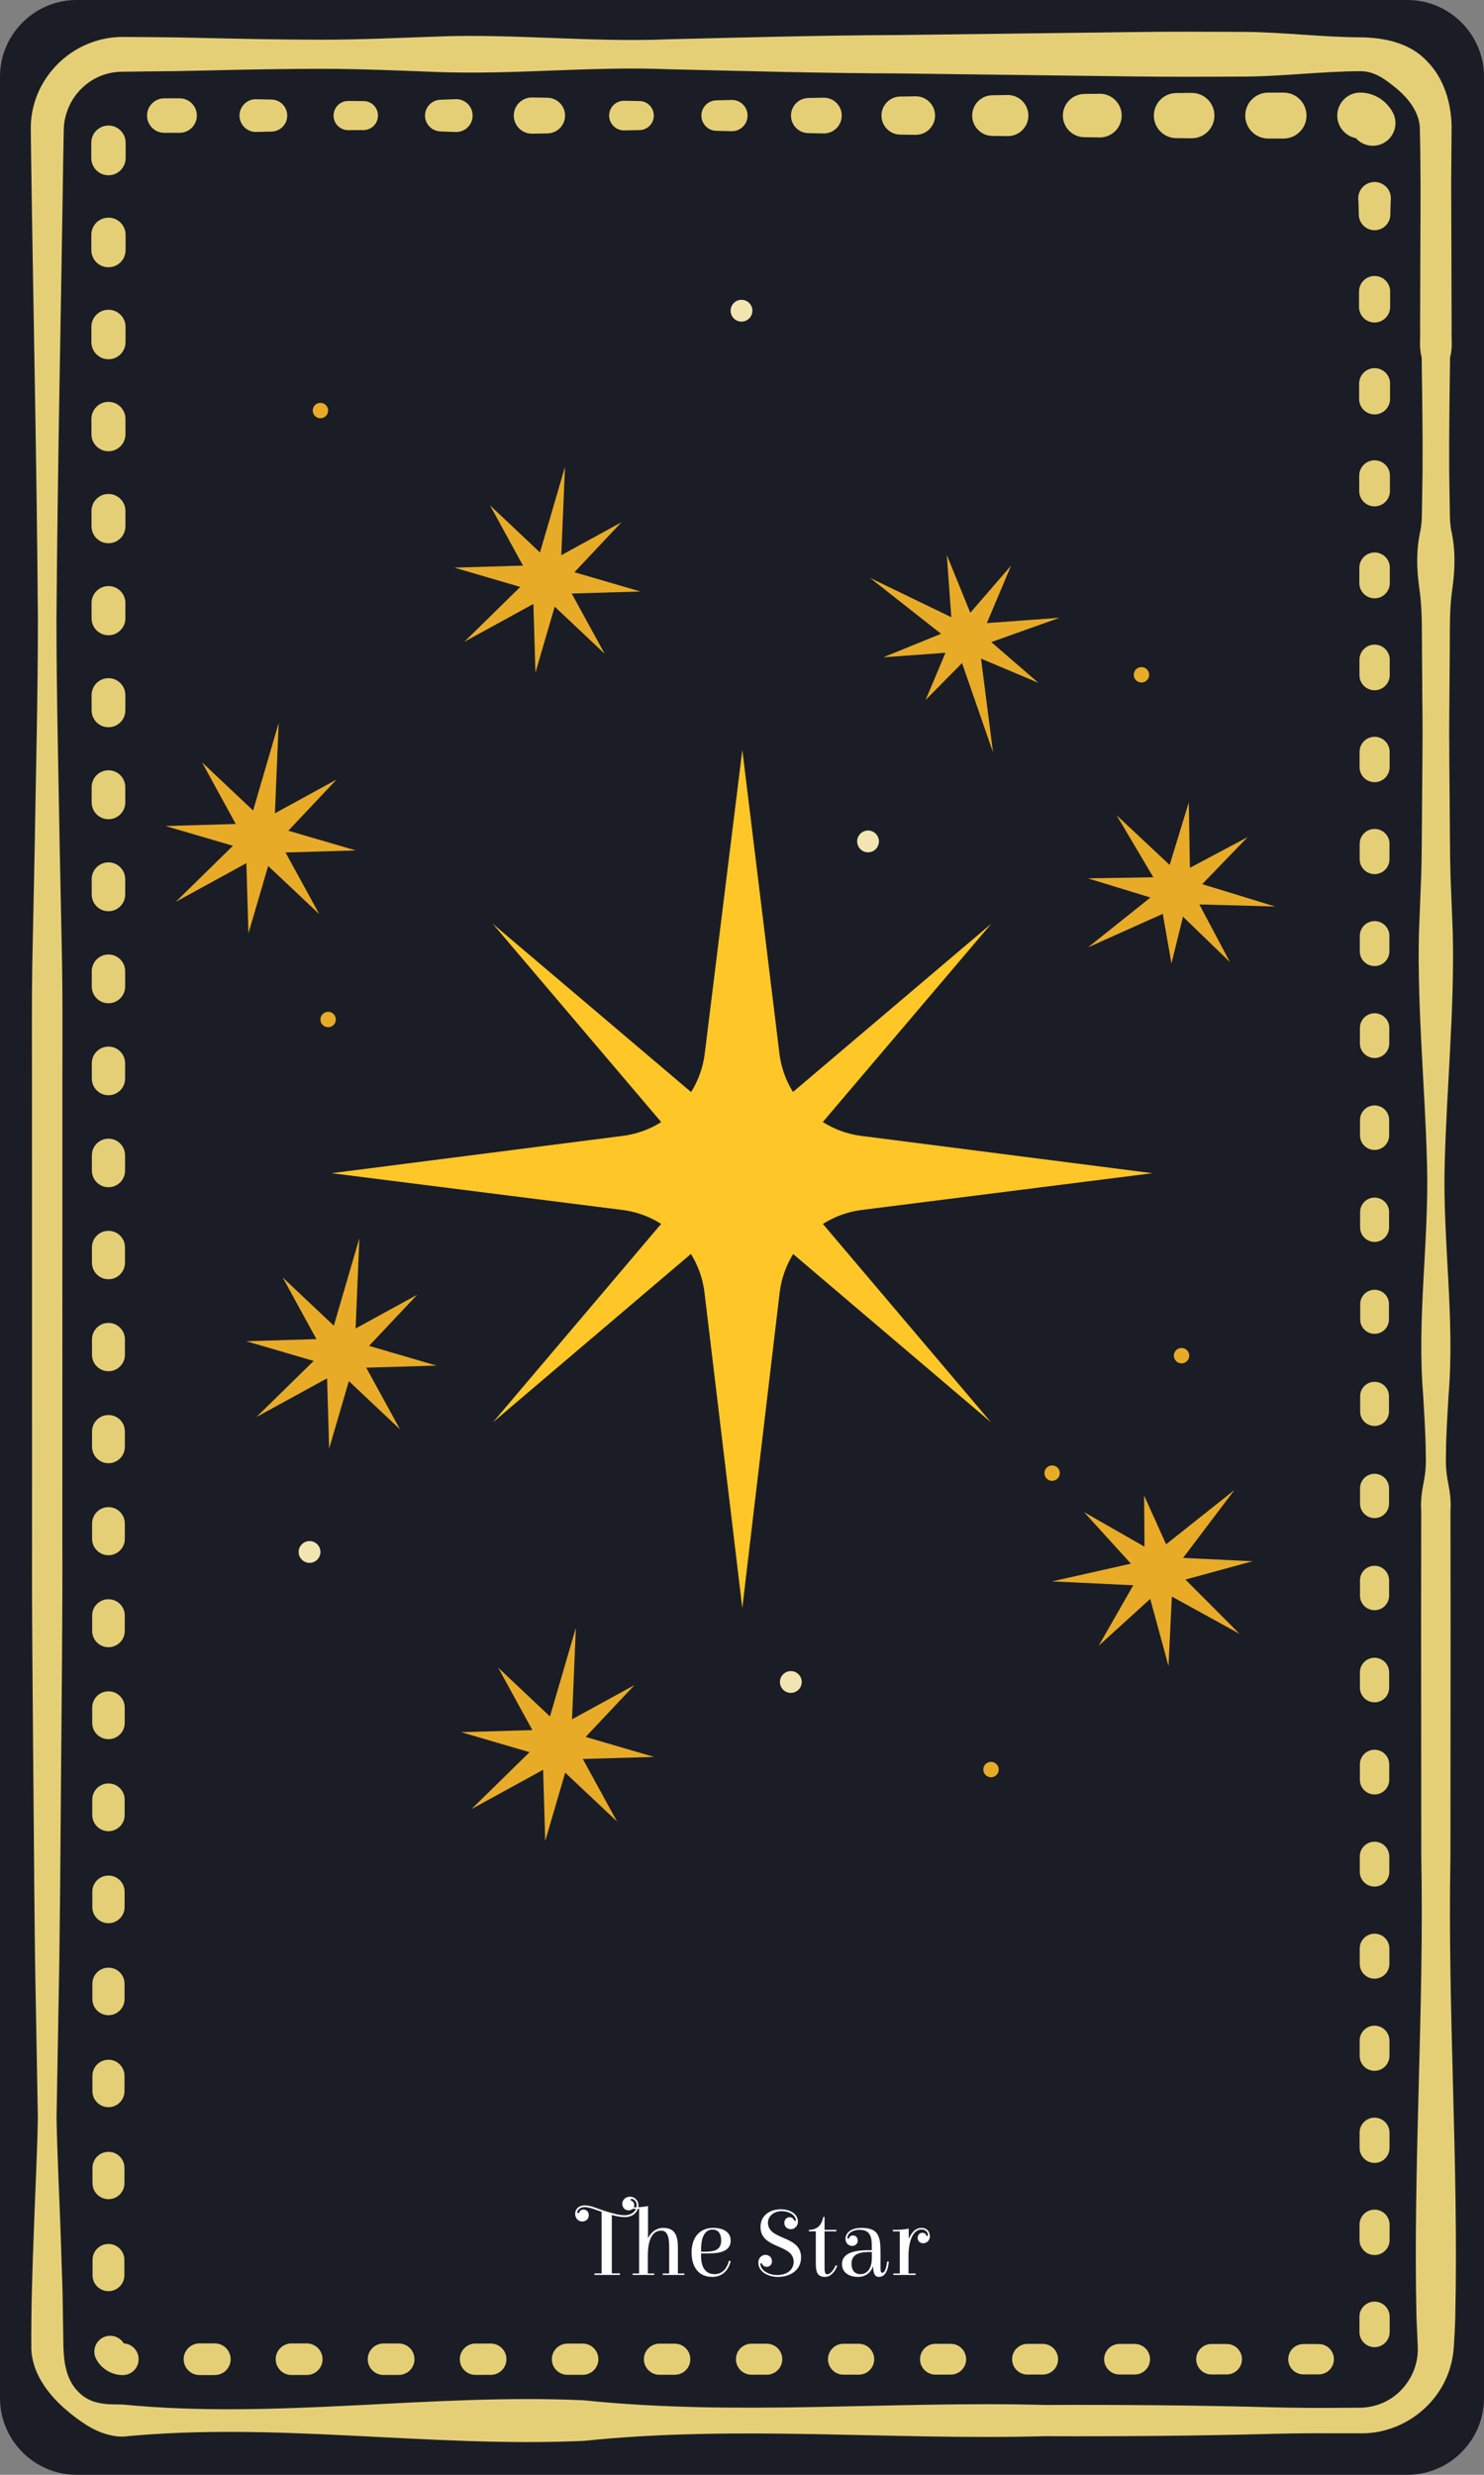 <?xml version="1.0" encoding="UTF-8" standalone="no"?>
<!-- Created with Inkscape (http://www.inkscape.org/) -->

<svg
   version="1.1"
   id="svg1"
   width="129.112"
   height="215.187"
   viewBox="0 0 129.112 215.187"
   xmlns="http://www.w3.org/2000/svg"
   xmlns:svg="http://www.w3.org/2000/svg">
  <rect x="0" y="0" width="129.112" height="215.187" fill="#808080" stroke="none"/>
  <defs
     id="defs1" />
  <g
     id="g1"
     transform="translate(-903.744,-236.019)">
    <g
       id="g3381">
      <path
         id="path2686"
         d="m 1032.856,444.539 c 0,3.667 -3,6.667 -6.667,6.667 H 910.411 c -3.667,0 -6.667,-3 -6.667,-6.667 V 242.685 c 0,-3.667 3,-6.667 6.667,-6.667 h 115.779 c 3.667,0 6.667,3 6.667,6.667 v 201.854"
         style="fill:#1a1d26;fill-opacity:1;fill-rule:nonzero;stroke:none;stroke-width:0.133" />
      <path
         id="path2687"
         d="m 1030.971,447.013 -3.284,3.284 h -57.853 l -59.495,-1.262 -5.304,-2.545 0.505,-24.623 h 125.809 l -0.379,25.147"
         style="fill:#1a1d26;fill-opacity:1;fill-rule:nonzero;stroke:none;stroke-width:0.133" />
      <path
         id="path2688"
         d="m 914.425,445.095 c 13.371,1.311 26.743,-0.979 40.115,-0.368 13.371,1.387 26.741,0.04 40.113,0.405 6.685,-0.025 13.371,0.028 20.057,0.21 1.669,0.039 3.341,0.055 5.013,0.042 l 2.484,-0.013 c 0.692,-0.033 1.377,-0.191 1.996,-0.489 1.248,-0.587 2.192,-1.712 2.617,-2.948 0.213,-0.619 0.307,-1.267 0.273,-1.905 l -0.111,-2.469 c -0.304,-13.372 0.675,-26.743 0.417,-40.114 l -0.015,-20.057 0.01,-10.029 c -0.068,-0.836 0.059,-1.672 0.223,-2.507 0.169,-0.836 0.204,-1.672 0.171,-2.508 -0.011,-1.671 -0.132,-3.342 -0.224,-5.013 -0.563,-6.685 0.515,-13.372 0.336,-20.056 -0.169,-6.687 -0.852,-13.373 -0.707,-20.057 l 0.197,-5.015 c 0.053,-1.672 0.051,-3.343 0.067,-5.015 0.017,-3.343 0.081,-6.684 0.035,-10.028 l -0.035,-5.015 c -0.012,-1.671 0.02,-3.343 -0.235,-5.015 -0.233,-1.671 -0.271,-3.343 0.111,-5.013 0.152,-0.836 0.107,-1.671 0.135,-2.507 l 0.039,-2.507 c 0.023,-3.344 -0.029,-6.687 -0.076,-10.029 -0.241,-0.836 -0.097,-1.672 -0.135,-2.508 l 0.01,-2.507 0.015,-5.013 c 0.019,-3.316 0.033,-6.749 -0.049,-9.967 -0.089,-1.348 -0.971,-2.437 -1.865,-3.233 -0.913,-0.74 -1.959,-1.66 -3.312,-1.637 -3.344,0.016 -6.687,0.443 -10.029,0.469 -3.344,0.015 -6.685,0.033 -10.028,-0.017 l -20.057,-0.256 c -6.685,-0.019 -13.372,-0.209 -20.056,-0.365 -6.687,-0.281 -13.373,0.489 -20.057,0.241 -3.343,-0.123 -6.687,-0.276 -10.029,-0.28 -3.343,0.003 -6.684,0.063 -10.028,0.144 -1.671,0.043 -3.343,0.072 -5.015,0.081 l -2.473,0.031 c -0.644,0.005 -1.283,0.136 -1.877,0.385 -1.192,0.493 -2.191,1.475 -2.709,2.664 -0.26,0.593 -0.419,1.232 -0.443,1.887 l -0.048,2.473 c -0.189,13.371 -0.491,26.741 -0.588,40.113 -0.005,6.685 0.177,13.372 0.283,20.057 l 0.204,10.028 c 0.055,3.343 0.024,6.686 0.027,10.028 l -0.005,40.113 c 0.025,6.687 -0.06,13.372 -0.109,20.057 -0.065,6.685 -0.083,13.372 -0.215,20.056 l -0.18,10.029 c 0.063,3.344 0.24,6.686 0.355,10.028 l 0.165,5.015 0.079,4.952 c 0.047,1.265 0.231,2.783 1.283,3.834 0.493,0.527 1.168,0.868 1.863,0.99 0.695,0.144 1.372,0.11 2.025,0.127 z m 0,2.79 c -1.019,0.009 -2.012,-0.347 -2.867,-0.832 -0.852,-0.504 -1.604,-1.089 -2.319,-1.717 -1.373,-1.251 -2.688,-2.99 -2.771,-5.066 -0.019,-3.468 0.085,-6.72 0.213,-10.092 0.116,-3.342 0.293,-6.684 0.357,-10.028 l -0.181,-10.029 c -0.133,-6.684 -0.149,-13.371 -0.216,-20.056 -0.048,-6.685 -0.133,-13.371 -0.108,-20.057 l -0.007,-40.113 c 0.003,-3.342 -0.027,-6.685 0.027,-10.028 l 0.207,-10.028 c 0.104,-6.685 0.285,-13.372 0.281,-20.057 -0.099,-13.372 -0.4,-26.743 -0.589,-40.113 l -0.031,-2.541 c 0.009,-1.015 0.211,-2.041 0.612,-2.983 0.797,-1.888 2.333,-3.44 4.223,-4.255 0.941,-0.411 1.967,-0.636 2.995,-0.661 l 2.539,0.016 c 1.672,0.011 3.344,0.039 5.015,0.083 3.344,0.079 6.685,0.14 10.028,0.144 3.343,-0.007 6.687,-0.159 10.029,-0.28 6.684,-0.248 13.371,0.523 20.057,0.241 6.684,-0.156 13.371,-0.347 20.056,-0.368 l 20.057,-0.253 c 3.343,-0.052 6.684,-0.032 10.028,-0.02 3.343,0.029 6.685,0.455 10.029,0.472 1.993,0.017 4.267,0.445 5.76,2.027 1.529,1.507 2.145,3.672 2.188,5.668 l -0.036,5.076 0.017,5.015 0.013,5.013 0.01,2.507 c -0.039,0.836 0.108,1.672 -0.135,2.508 -0.047,3.343 -0.097,6.685 -0.077,10.029 l 0.04,2.507 c 0.027,0.836 -0.017,1.671 0.133,2.507 0.381,1.671 0.345,3.343 0.111,5.013 -0.252,1.672 -0.223,3.344 -0.233,5.015 l -0.036,5.015 c -0.045,3.344 0.019,6.685 0.036,10.028 0.015,1.672 0.013,3.343 0.065,5.015 l 0.199,5.015 c 0.144,6.684 -0.537,13.371 -0.708,20.057 -0.176,6.684 0.899,13.37 0.336,20.056 -0.089,1.672 -0.213,3.343 -0.223,5.013 -0.033,0.836 0,1.672 0.169,2.508 0.164,0.835 0.291,1.671 0.223,2.507 l 0.01,10.029 -0.013,20.057 c -0.259,13.371 0.721,26.742 0.417,40.114 -0.024,0.85 -0.067,1.634 -0.127,2.543 -0.067,1.032 -0.333,2.049 -0.781,2.964 -0.892,1.841 -2.481,3.249 -4.315,3.972 -0.917,0.359 -1.897,0.56 -2.875,0.557 h -2.531 c -1.672,-0.015 -3.344,0.003 -5.013,0.04 -6.687,0.184 -13.372,0.237 -20.057,0.21 -13.372,0.368 -26.743,-0.981 -40.113,0.407 -13.372,0.611 -26.744,-1.679 -40.115,-0.368"
         style="fill:#e5cf76;fill-opacity:1;fill-rule:nonzero;stroke:none;stroke-width:0.133" />
      <path
         id="path2689"
         d="m 914.425,442.536 c -0.977,0 -1.856,-0.558 -2.3,-1.368 -0.368,-0.667 -0.128,-1.507 0.54,-1.878 0.668,-0.368 1.508,-0.125 1.877,0.542 l -0.117,-0.056 c 0.763,0 1.38,0.618 1.38,1.38 0,0.761 -0.617,1.38 -1.38,1.38"
         style="fill:#e5cf76;fill-opacity:1;fill-rule:nonzero;stroke:none;stroke-width:0.133" />
      <path
         id="path2690"
         d="m 911.796,433.855 -10e-4,-1.334 c 0,-0.764 0.62,-1.385 1.385,-1.387 0.764,0 1.385,0.62 1.385,1.385 v 1.336 c -10e-4,0.764 -0.621,1.384 -1.385,1.384 -0.765,-0.001 -1.385,-0.62 -1.384,-1.384"
         style="fill:#e5cf76;fill-opacity:1;fill-rule:nonzero;stroke:none;stroke-width:0.133" />
      <path
         id="path2691"
         d="m 911.791,425.851 -0.001,-1.335 c 0,-0.768 0.623,-1.391 1.391,-1.391 0.767,-0.002 1.391,0.621 1.391,1.39 l -10e-4,1.336 c 0,0.767 -0.623,1.389 -1.389,1.388 -0.768,0 -1.389,-0.621 -1.389,-1.388"
         style="fill:#e5cf76;fill-opacity:1;fill-rule:nonzero;stroke:none;stroke-width:0.133" />
      <path
         id="path2692"
         d="m 911.785,417.847 v -1.335 c -10e-4,-0.769 0.624,-1.394 1.395,-1.396 0.769,0 1.395,0.624 1.396,1.395 l -10e-4,1.336 c 0,0.769 -0.625,1.393 -1.395,1.393 -0.771,0 -1.395,-0.624 -1.395,-1.393"
         style="fill:#e5cf76;fill-opacity:1;fill-rule:nonzero;stroke:none;stroke-width:0.133" />
      <path
         id="path2693"
         d="m 911.781,409.843 -10e-4,-1.334 c 0,-0.772 0.627,-1.399 1.4,-1.399 0.772,-10e-4 1.4,0.624 1.4,1.397 v 1.336 c -0.001,0.773 -0.628,1.399 -1.4,1.399 -0.773,-0.002 -1.4,-0.625 -1.399,-1.399"
         style="fill:#e5cf76;fill-opacity:1;fill-rule:nonzero;stroke:none;stroke-width:0.133" />
      <path
         id="path2694"
         d="m 911.776,401.839 v -1.333 c -10e-4,-0.776 0.628,-1.406 1.404,-1.406 0.775,0 1.405,0.627 1.405,1.404 l -0.001,1.335 c 0,0.776 -0.629,1.404 -1.404,1.403 -0.776,0 -1.404,-0.627 -1.404,-1.403"
         style="fill:#e5cf76;fill-opacity:1;fill-rule:nonzero;stroke:none;stroke-width:0.133" />
      <path
         id="path2695"
         d="m 911.771,393.836 v -1.334 c 0,-0.778 0.631,-1.409 1.409,-1.411 0.777,0 1.409,0.631 1.411,1.409 l -10e-4,1.336 c 0,0.778 -0.632,1.407 -1.409,1.407 -0.779,0 -1.409,-0.629 -1.409,-1.407"
         style="fill:#e5cf76;fill-opacity:1;fill-rule:nonzero;stroke:none;stroke-width:0.133" />
      <path
         id="path2696"
         d="m 911.768,385.832 -10e-4,-1.335 c 0,-0.78 0.632,-1.415 1.413,-1.415 0.78,-0.002 1.415,0.632 1.415,1.413 v 1.336 c -10e-4,0.78 -0.635,1.412 -1.415,1.412 -0.781,-0.001 -1.413,-0.632 -1.412,-1.412"
         style="fill:#e5cf76;fill-opacity:1;fill-rule:nonzero;stroke:none;stroke-width:0.133" />
      <path
         id="path2697"
         d="m 911.763,377.828 v -1.334 c -10e-4,-0.783 0.633,-1.42 1.417,-1.42 0.783,0 1.42,0.635 1.42,1.419 l -10e-4,1.336 c 0,0.783 -0.636,1.417 -1.419,1.416 -0.784,0 -1.417,-0.633 -1.417,-1.416"
         style="fill:#e5cf76;fill-opacity:1;fill-rule:nonzero;stroke:none;stroke-width:0.133" />
      <path
         id="path2698"
         d="m 911.757,369.824 v -1.334 c 0,-0.785 0.636,-1.424 1.423,-1.425 0.785,0 1.423,0.637 1.424,1.424 l -10e-4,1.336 c 0,0.785 -0.637,1.421 -1.423,1.421 -0.787,0 -1.423,-0.636 -1.423,-1.421"
         style="fill:#e5cf76;fill-opacity:1;fill-rule:nonzero;stroke:none;stroke-width:0.133" />
      <path
         id="path2699"
         d="m 911.753,361.82 -0.001,-1.335 c 0,-0.788 0.639,-1.428 1.428,-1.428 0.788,-0.001 1.428,0.637 1.428,1.427 v 1.336 c -10e-4,0.788 -0.64,1.427 -1.428,1.427 -0.789,-0.002 -1.428,-0.639 -1.427,-1.427"
         style="fill:#e5cf76;fill-opacity:1;fill-rule:nonzero;stroke:none;stroke-width:0.133" />
      <path
         id="path2700"
         d="m 911.748,353.816 v -1.335 c -10e-4,-0.791 0.64,-1.433 1.432,-1.433 0.791,0 1.432,0.64 1.433,1.432 l -10e-4,1.336 c 0,0.791 -0.641,1.432 -1.432,1.431 -0.792,0 -1.432,-0.64 -1.432,-1.431"
         style="fill:#e5cf76;fill-opacity:1;fill-rule:nonzero;stroke:none;stroke-width:0.133" />
      <path
         id="path2701"
         d="m 911.744,345.812 -10e-4,-1.334 c 0,-0.793 0.643,-1.437 1.437,-1.437 0.793,-0.001 1.437,0.642 1.437,1.436 v 1.336 c -10e-4,0.794 -0.644,1.436 -1.437,1.436 -0.795,0 -1.437,-0.642 -1.436,-1.436"
         style="fill:#e5cf76;fill-opacity:1;fill-rule:nonzero;stroke:none;stroke-width:0.133" />
      <path
         id="path2702"
         d="m 911.739,337.808 -10e-4,-1.335 c 0,-0.796 0.645,-1.443 1.443,-1.443 0.796,0 1.443,0.644 1.443,1.442 v 1.336 c -10e-4,0.796 -0.647,1.441 -1.443,1.441 -0.797,-0.002 -1.441,-0.645 -1.441,-1.441"
         style="fill:#e5cf76;fill-opacity:1;fill-rule:nonzero;stroke:none;stroke-width:0.133" />
      <path
         id="path2703"
         d="m 911.733,329.804 v -1.335 c -10e-4,-0.798 0.647,-1.446 1.447,-1.448 0.799,0 1.447,0.648 1.448,1.447 l -10e-4,1.336 c 0,0.8 -0.648,1.447 -1.447,1.445 -0.8,0 -1.447,-0.645 -1.447,-1.445"
         style="fill:#e5cf76;fill-opacity:1;fill-rule:nonzero;stroke:none;stroke-width:0.133" />
      <path
         id="path2704"
         d="m 911.729,321.8 -0.001,-1.333 c 0,-0.801 0.651,-1.453 1.452,-1.453 0.801,-0.002 1.452,0.649 1.452,1.451 v 1.336 c -10e-4,0.803 -0.651,1.451 -1.452,1.451 -0.801,0 -1.452,-0.648 -1.451,-1.451"
         style="fill:#e5cf76;fill-opacity:1;fill-rule:nonzero;stroke:none;stroke-width:0.133" />
      <path
         id="path2705"
         d="m 911.724,313.796 -10e-4,-1.333 c 0,-0.804 0.653,-1.459 1.457,-1.459 0.804,0 1.457,0.652 1.457,1.456 l -10e-4,1.336 c 0,0.805 -0.652,1.456 -1.456,1.456 -0.804,-10e-4 -1.456,-0.651 -1.456,-1.456"
         style="fill:#e5cf76;fill-opacity:1;fill-rule:nonzero;stroke:none;stroke-width:0.133" />
      <path
         id="path2706"
         d="m 911.719,305.792 v -1.333 c -0.001,-0.807 0.655,-1.461 1.461,-1.463 0.808,0 1.461,0.653 1.463,1.46 l -10e-4,1.336 c 0,0.808 -0.655,1.461 -1.461,1.46 -0.807,0 -1.461,-0.652 -1.461,-1.46"
         style="fill:#e5cf76;fill-opacity:1;fill-rule:nonzero;stroke:none;stroke-width:0.133" />
      <path
         id="path2707"
         d="m 911.715,297.788 -10e-4,-1.333 c 0,-0.809 0.657,-1.467 1.467,-1.467 0.809,-10e-4 1.467,0.655 1.467,1.464 v 1.336 c -10e-4,0.811 -0.657,1.465 -1.467,1.465 -0.809,0 -1.467,-0.655 -1.465,-1.465"
         style="fill:#e5cf76;fill-opacity:1;fill-rule:nonzero;stroke:none;stroke-width:0.133" />
      <path
         id="path2708"
         d="m 911.711,289.784 -10e-4,-1.333 c 0,-0.812 0.659,-1.472 1.471,-1.472 0.812,0 1.472,0.657 1.472,1.469 l -0.001,1.336 c 0,0.813 -0.66,1.471 -1.471,1.471 -0.812,-10e-4 -1.469,-0.657 -1.469,-1.471"
         style="fill:#e5cf76;fill-opacity:1;fill-rule:nonzero;stroke:none;stroke-width:0.133" />
      <path
         id="path2709"
         d="m 911.705,281.781 v -1.333 c -0.001,-0.816 0.66,-1.477 1.475,-1.479 0.813,0 1.476,0.66 1.476,1.476 v 1.336 c 0,0.815 -0.663,1.475 -1.476,1.473 -0.815,0 -1.475,-0.659 -1.475,-1.473"
         style="fill:#e5cf76;fill-opacity:1;fill-rule:nonzero;stroke:none;stroke-width:0.133" />
      <path
         id="path2710"
         d="m 911.701,273.777 -0.001,-1.333 c 0,-0.819 0.663,-1.483 1.479,-1.483 0.817,0 1.481,0.661 1.481,1.48 v 1.336 c -10e-4,0.817 -0.664,1.479 -1.48,1.479 -0.817,0 -1.48,-0.661 -1.479,-1.479"
         style="fill:#e5cf76;fill-opacity:1;fill-rule:nonzero;stroke:none;stroke-width:0.133" />
      <path
         id="path2711"
         d="m 911.696,265.773 -10e-4,-1.333 c 0,-0.821 0.665,-1.487 1.484,-1.488 0.821,0 1.487,0.664 1.487,1.485 l -10e-4,1.336 c 0,0.82 -0.665,1.484 -1.485,1.484 -0.819,-10e-4 -1.483,-0.664 -1.483,-1.484"
         style="fill:#e5cf76;fill-opacity:1;fill-rule:nonzero;stroke:none;stroke-width:0.133" />
      <path
         id="path2712"
         d="m 911.691,257.769 v -1.333 c -10e-4,-0.823 0.665,-1.491 1.488,-1.491 0.824,-10e-4 1.491,0.665 1.492,1.488 l -0.001,1.336 c 0,0.823 -0.668,1.489 -1.491,1.488 -0.821,0 -1.488,-0.665 -1.488,-1.488"
         style="fill:#e5cf76;fill-opacity:1;fill-rule:nonzero;stroke:none;stroke-width:0.133" />
      <path
         id="path2713"
         d="m 911.687,249.765 -10e-4,-1.333 c 0,-0.825 0.669,-1.496 1.493,-1.496 0.827,0 1.496,0.668 1.496,1.493 v 1.336 c -10e-4,0.825 -0.671,1.493 -1.496,1.493 -0.824,0 -1.493,-0.668 -1.492,-1.493"
         style="fill:#e5cf76;fill-opacity:1;fill-rule:nonzero;stroke:none;stroke-width:0.133" />
      <path
         id="path2714"
         d="m 918.035,244.569 1.335,-0.001 c 0.828,0 1.5,0.671 1.5,1.499 0,0.828 -0.671,1.5 -1.499,1.501 l -1.336,-0.001 c -0.828,0 -1.499,-0.672 -1.497,-1.5 0,-0.827 0.669,-1.497 1.497,-1.497"
         style="fill:#e5cf76;fill-opacity:1;fill-rule:nonzero;stroke:none;stroke-width:0.133" />
      <path
         id="path2715"
         d="m 926.039,244.645 1.335,0.031 c 0.768,0.017 1.377,0.656 1.359,1.425 -0.017,0.745 -0.621,1.341 -1.359,1.359 l -1.335,0.032 c -0.787,0.017 -1.437,-0.604 -1.456,-1.391 -0.019,-0.785 0.604,-1.437 1.391,-1.456 h 0.065"
         style="fill:#e5cf76;fill-opacity:1;fill-rule:nonzero;stroke:none;stroke-width:0.133" />
      <path
         id="path2716"
         d="m 934.043,244.799 1.335,0.009 c 0.695,0.004 1.256,0.573 1.251,1.269 -0.004,0.691 -0.564,1.247 -1.251,1.252 l -1.335,0.008 c -0.701,0.005 -1.275,-0.559 -1.277,-1.26 -0.005,-0.701 0.559,-1.273 1.26,-1.279 h 0.017"
         style="fill:#e5cf76;fill-opacity:1;fill-rule:nonzero;stroke:none;stroke-width:0.133" />
      <path
         id="path2717"
         d="m 942.045,244.693 1.335,-0.052 c 0.788,-0.031 1.452,0.584 1.483,1.371 0.031,0.788 -0.583,1.452 -1.371,1.484 h -0.112 l -1.335,-0.052 c -0.759,-0.031 -1.349,-0.669 -1.32,-1.429 0.028,-0.721 0.612,-1.291 1.32,-1.321"
         style="fill:#e5cf76;fill-opacity:1;fill-rule:nonzero;stroke:none;stroke-width:0.133" />
      <path
         id="path2718"
         d="m 950.049,244.495 1.335,0.024 c 0.856,0.016 1.537,0.723 1.521,1.579 -0.016,0.836 -0.693,1.504 -1.521,1.52 l -1.335,0.025 c -0.868,0.016 -1.585,-0.676 -1.603,-1.545 -0.015,-0.869 0.676,-1.587 1.545,-1.603 h 0.057"
         style="fill:#e5cf76;fill-opacity:1;fill-rule:nonzero;stroke:none;stroke-width:0.133" />
      <path
         id="path2719"
         d="m 958.053,244.781 1.335,0.024 c 0.697,0.012 1.253,0.588 1.24,1.287 -0.012,0.681 -0.564,1.227 -1.24,1.24 l -1.335,0.024 c -0.711,0.013 -1.297,-0.553 -1.311,-1.264 -0.013,-0.711 0.553,-1.299 1.264,-1.311 h 0.047"
         style="fill:#e5cf76;fill-opacity:1;fill-rule:nonzero;stroke:none;stroke-width:0.133" />
      <path
         id="path2720"
         d="m 966.057,244.744 1.335,-0.032 c 0.749,-0.02 1.373,0.573 1.391,1.323 0.019,0.749 -0.575,1.372 -1.324,1.392 l -1.401,-0.033 c -0.732,-0.017 -1.309,-0.625 -1.291,-1.357 0.016,-0.708 0.591,-1.273 1.291,-1.292"
         style="fill:#e5cf76;fill-opacity:1;fill-rule:nonzero;stroke:none;stroke-width:0.133" />
      <path
         id="path2721"
         d="m 974.061,244.541 1.333,-0.027 c 0.859,-0.015 1.567,0.667 1.584,1.524 0.016,0.857 -0.665,1.567 -1.524,1.583 l -1.393,-0.025 c -0.844,-0.016 -1.515,-0.712 -1.499,-1.556 0.016,-0.823 0.684,-1.481 1.499,-1.499"
         style="fill:#e5cf76;fill-opacity:1;fill-rule:nonzero;stroke:none;stroke-width:0.133" />
      <path
         id="path2722"
         d="m 982.065,244.413 1.335,-0.019 c 0.923,-0.012 1.684,0.725 1.697,1.651 0.012,0.924 -0.725,1.683 -1.651,1.696 l -1.381,-0.017 c -0.913,-0.013 -1.644,-0.765 -1.631,-1.679 0.012,-0.897 0.739,-1.619 1.631,-1.632"
         style="fill:#e5cf76;fill-opacity:1;fill-rule:nonzero;stroke:none;stroke-width:0.133" />
      <path
         id="path2723"
         d="m 990.069,244.301 1.335,-0.02 c 0.985,-0.013 1.797,0.776 1.811,1.763 0.013,0.985 -0.775,1.796 -1.761,1.811 l -1.384,-0.019 c -0.976,-0.013 -1.756,-0.816 -1.743,-1.792 0.013,-0.959 0.791,-1.728 1.743,-1.743"
         style="fill:#e5cf76;fill-opacity:1;fill-rule:nonzero;stroke:none;stroke-width:0.133" />
      <path
         id="path2724"
         d="m 998.073,244.188 1.333,-0.017 c 1.049,-0.016 1.912,0.823 1.927,1.871 0.015,1.049 -0.824,1.911 -1.872,1.927 l -1.388,-0.02 c -1.039,-0.013 -1.868,-0.868 -1.855,-1.905 0.015,-1.02 0.841,-1.839 1.855,-1.855"
         style="fill:#e5cf76;fill-opacity:1;fill-rule:nonzero;stroke:none;stroke-width:0.133" />
      <path
         id="path2725"
         d="m 1006.077,244.108 1.333,-0.012 c 1.089,-0.011 1.981,0.864 1.992,1.955 0.01,1.089 -0.865,1.981 -1.956,1.991 l -1.369,-0.012 c -1.084,-0.011 -1.953,-0.896 -1.943,-1.979 0.01,-1.071 0.877,-1.933 1.943,-1.943"
         style="fill:#e5cf76;fill-opacity:1;fill-rule:nonzero;stroke:none;stroke-width:0.133" />
      <path
         id="path2726"
         d="m 1014.081,244.071 h 1.333 c 1.104,-0.001 1.999,0.893 1.999,1.997 0,1.103 -0.893,1.997 -1.997,1.999 l -1.335,-0.001 c -1.103,0 -1.997,-0.895 -1.997,-1.997 0,-1.104 0.895,-1.997 1.997,-1.997"
         style="fill:#e5cf76;fill-opacity:1;fill-rule:nonzero;stroke:none;stroke-width:0.133" />
      <path
         id="path2727"
         d="m 1022.091,244.068 c 1.215,0.012 2.281,0.711 2.815,1.704 0.527,0.952 0.181,2.149 -0.771,2.676 -0.952,0.527 -2.151,0.181 -2.677,-0.771 0.107,0.212 0.313,0.375 0.633,0.391 -1.105,0 -2,-0.896 -2,-2 0,-1.104 0.895,-2 2,-2"
         style="fill:#e5cf76;fill-opacity:1;fill-rule:nonzero;stroke:none;stroke-width:0.133" />
      <path
         id="path2728"
         d="m 1024.751,253.369 c -0.035,0.445 -0.032,0.889 -0.044,1.335 -0.023,0.757 -0.655,1.355 -1.412,1.332 -0.729,-0.023 -1.309,-0.613 -1.332,-1.332 -0.013,-0.445 -0.011,-0.889 -0.044,-1.335 -0.059,-0.781 0.528,-1.463 1.309,-1.521 0.783,-0.059 1.464,0.528 1.523,1.309 v 0.212"
         style="fill:#e5cf76;fill-opacity:1;fill-rule:nonzero;stroke:none;stroke-width:0.133" />
      <path
         id="path2729"
         d="m 1024.689,261.373 v 1.335 c 0,0.747 -0.608,1.352 -1.355,1.352 -0.747,-10e-4 -1.352,-0.605 -1.351,-1.352 v -1.335 c 0,-0.748 0.605,-1.356 1.353,-1.356 0.748,-10e-4 1.355,0.604 1.356,1.353 v 0.003"
         style="fill:#e5cf76;fill-opacity:1;fill-rule:nonzero;stroke:none;stroke-width:0.133" />
      <path
         id="path2730"
         d="m 1024.68,269.377 v 1.335 c 0,0.741 -0.603,1.343 -1.344,1.341 -0.741,0 -1.344,-0.6 -1.343,-1.341 v -1.335 c 0,-0.743 0.601,-1.345 1.344,-1.347 0.743,-10e-4 1.345,0.6 1.347,1.344 v 0.003"
         style="fill:#e5cf76;fill-opacity:1;fill-rule:nonzero;stroke:none;stroke-width:0.133" />
      <path
         id="path2731"
         d="m 1024.669,277.381 v 1.335 c 0,0.736 -0.599,1.333 -1.335,1.332 -0.736,-10e-4 -1.333,-0.596 -1.333,-1.332 v -1.335 c 0,-0.737 0.597,-1.336 1.335,-1.337 0.737,0 1.336,0.596 1.336,1.335 v 0.003"
         style="fill:#e5cf76;fill-opacity:1;fill-rule:nonzero;stroke:none;stroke-width:0.133" />
      <path
         id="path2732"
         d="m 1024.66,285.385 v 1.335 c 0,0.731 -0.595,1.323 -1.325,1.323 -0.732,-10e-4 -1.324,-0.592 -1.323,-1.323 v -1.335 c 0,-0.732 0.593,-1.327 1.325,-1.327 0.732,-0.001 1.327,0.591 1.327,1.324 v 0.003"
         style="fill:#e5cf76;fill-opacity:1;fill-rule:nonzero;stroke:none;stroke-width:0.133" />
      <path
         id="path2733"
         d="m 1024.652,293.389 v 1.335 c 0,0.725 -0.592,1.313 -1.317,1.312 -0.727,0 -1.315,-0.587 -1.313,-1.312 v -1.335 c 0,-0.727 0.587,-1.317 1.315,-1.319 0.727,-0.001 1.317,0.588 1.319,1.316 v 0.003"
         style="fill:#e5cf76;fill-opacity:1;fill-rule:nonzero;stroke:none;stroke-width:0.133" />
      <path
         id="path2734"
         d="m 1024.643,301.393 v 1.333 c 0,0.721 -0.587,1.305 -1.307,1.304 -0.721,0 -1.305,-0.583 -1.304,-1.304 v -1.333 c 0,-0.723 0.583,-1.308 1.305,-1.309 0.721,0 1.308,0.584 1.309,1.307 v 0.003"
         style="fill:#e5cf76;fill-opacity:1;fill-rule:nonzero;stroke:none;stroke-width:0.133" />
      <path
         id="path2735"
         d="m 1024.632,309.396 v 1.335 c 0,0.716 -0.583,1.296 -1.297,1.295 -0.716,-0.001 -1.295,-0.579 -1.295,-1.295 v -1.335 c 0,-0.716 0.579,-1.297 1.296,-1.299 0.716,0 1.299,0.579 1.299,1.296 v 0.003"
         style="fill:#e5cf76;fill-opacity:1;fill-rule:nonzero;stroke:none;stroke-width:0.133" />
      <path
         id="path2736"
         d="m 1024.623,317.4 v 1.335 c 0,0.71 -0.577,1.285 -1.288,1.285 -0.711,-0.002 -1.287,-0.575 -1.285,-1.285 v -1.335 c 0,-0.711 0.576,-1.288 1.288,-1.288 0.712,-10e-4 1.288,0.573 1.289,1.285 v 0.003"
         style="fill:#e5cf76;fill-opacity:1;fill-rule:nonzero;stroke:none;stroke-width:0.133" />
      <path
         id="path2737"
         d="m 1024.613,325.404 v 1.335 c 0,0.705 -0.572,1.276 -1.277,1.275 -0.705,0 -1.277,-0.569 -1.276,-1.275 v -1.335 c 0,-0.705 0.571,-1.279 1.277,-1.28 0.707,-10e-4 1.279,0.571 1.28,1.278 v 0.003"
         style="fill:#e5cf76;fill-opacity:1;fill-rule:nonzero;stroke:none;stroke-width:0.133" />
      <path
         id="path2738"
         d="m 1024.603,333.408 v 1.334 c 0,0.7 -0.568,1.267 -1.268,1.266 -0.7,-0.002 -1.267,-0.566 -1.267,-1.266 v -1.334 c 0,-0.7 0.567,-1.269 1.268,-1.271 0.701,0 1.269,0.568 1.269,1.268 v 0.003"
         style="fill:#e5cf76;fill-opacity:1;fill-rule:nonzero;stroke:none;stroke-width:0.133" />
      <path
         id="path2739"
         d="m 1024.595,341.412 v 1.335 c 0,0.695 -0.565,1.257 -1.26,1.257 -0.695,-0.002 -1.257,-0.563 -1.257,-1.257 v -1.335 c 0,-0.694 0.563,-1.26 1.259,-1.26 0.696,-10e-4 1.261,0.561 1.261,1.257 v 0.003"
         style="fill:#e5cf76;fill-opacity:1;fill-rule:nonzero;stroke:none;stroke-width:0.133" />
      <path
         id="path2740"
         d="m 1024.585,349.416 v 1.335 c 0,0.689 -0.561,1.248 -1.251,1.246 -0.689,0 -1.248,-0.557 -1.247,-1.246 v -1.335 c 0,-0.689 0.559,-1.251 1.249,-1.251 0.691,-0.002 1.251,0.558 1.252,1.248 v 0.003"
         style="fill:#e5cf76;fill-opacity:1;fill-rule:nonzero;stroke:none;stroke-width:0.133" />
      <path
         id="path2741"
         d="m 1024.588,357.42 v 1.334 c 0,0.692 -0.56,1.254 -1.253,1.254 -0.691,0 -1.253,-0.559 -1.253,-1.252 v -1.336 c 0,-0.692 0.561,-1.252 1.252,-1.251 0.693,0 1.253,0.559 1.253,1.251"
         style="fill:#e5cf76;fill-opacity:1;fill-rule:nonzero;stroke:none;stroke-width:0.133" />
      <path
         id="path2742"
         d="m 1024.593,365.424 v 1.335 c 0,0.695 -0.563,1.259 -1.26,1.26 -0.695,0 -1.259,-0.564 -1.26,-1.258 v -1.337 c 0,-0.696 0.565,-1.257 1.259,-1.257 0.696,0.002 1.26,0.561 1.259,1.257"
         style="fill:#e5cf76;fill-opacity:1;fill-rule:nonzero;stroke:none;stroke-width:0.133" />
      <path
         id="path2743"
         d="m 1024.6,373.428 v 1.335 c 0,0.697 -0.567,1.265 -1.267,1.265 -0.697,0.002 -1.265,-0.565 -1.265,-1.264 v -1.336 c 0,-0.698 0.567,-1.264 1.264,-1.262 0.7,0 1.265,0.564 1.265,1.262"
         style="fill:#e5cf76;fill-opacity:1;fill-rule:nonzero;stroke:none;stroke-width:0.133" />
      <path
         id="path2744"
         d="m 1024.604,381.432 v 1.334 c 0,0.702 -0.567,1.271 -1.271,1.272 -0.701,0 -1.271,-0.57 -1.272,-1.271 v -1.336 c 0,-0.703 0.571,-1.269 1.271,-1.269 0.703,0.001 1.271,0.567 1.269,1.269"
         style="fill:#e5cf76;fill-opacity:1;fill-rule:nonzero;stroke:none;stroke-width:0.133" />
      <path
         id="path2745"
         d="m 1024.611,389.436 v 1.333 c 0,0.706 -0.571,1.279 -1.277,1.279 -0.704,10e-4 -1.277,-0.571 -1.277,-1.276 v -1.336 c 0,-0.705 0.573,-1.275 1.277,-1.275 0.707,0 1.276,0.569 1.276,1.275"
         style="fill:#e5cf76;fill-opacity:1;fill-rule:nonzero;stroke:none;stroke-width:0.133" />
      <path
         id="path2746"
         d="m 1024.616,397.44 v 1.333 c 0,0.709 -0.572,1.284 -1.283,1.285 -0.708,0 -1.283,-0.575 -1.284,-1.283 v -1.336 c 0,-0.709 0.576,-1.281 1.283,-1.281 0.709,0 1.283,0.572 1.281,1.281"
         style="fill:#e5cf76;fill-opacity:1;fill-rule:nonzero;stroke:none;stroke-width:0.133" />
      <path
         id="path2747"
         d="m 1024.623,405.444 v 1.333 c 0,0.712 -0.577,1.289 -1.289,1.289 -0.711,0.002 -1.289,-0.574 -1.289,-1.286 v -1.336 c 0,-0.712 0.579,-1.288 1.289,-1.288 0.712,10e-4 1.288,0.576 1.288,1.288"
         style="fill:#e5cf76;fill-opacity:1;fill-rule:nonzero;stroke:none;stroke-width:0.133" />
      <path
         id="path2748"
         d="m 1024.629,413.448 v 1.333 c 0,0.716 -0.579,1.295 -1.295,1.296 -0.715,0 -1.295,-0.579 -1.295,-1.295 v -1.335 c 0,-0.716 0.58,-1.294 1.293,-1.293 0.715,0 1.295,0.578 1.295,1.293"
         style="fill:#e5cf76;fill-opacity:1;fill-rule:nonzero;stroke:none;stroke-width:0.133" />
      <path
         id="path2749"
         d="m 1024.635,421.451 v 1.333 c 0,0.72 -0.583,1.303 -1.301,1.303 -0.717,0.001 -1.3,-0.581 -1.301,-1.3 v -1.336 c 0,-0.718 0.583,-1.299 1.3,-1.299 0.719,0.002 1.301,0.581 1.3,1.299"
         style="fill:#e5cf76;fill-opacity:1;fill-rule:nonzero;stroke:none;stroke-width:0.133" />
      <path
         id="path2750"
         d="m 1024.641,429.455 v 1.333 c 0,0.723 -0.584,1.309 -1.307,1.309 -0.721,0 -1.307,-0.585 -1.307,-1.307 v -1.336 c 0,-0.721 0.585,-1.305 1.305,-1.304 0.721,0 1.307,0.582 1.307,1.304"
         style="fill:#e5cf76;fill-opacity:1;fill-rule:nonzero;stroke:none;stroke-width:0.133" />
      <path
         id="path2751"
         d="m 1024.647,437.459 v 1.333 c 0,0.726 -0.588,1.315 -1.313,1.316 -0.724,0 -1.312,-0.588 -1.313,-1.314 v -1.336 c 0,-0.726 0.588,-1.311 1.312,-1.311 0.725,0 1.313,0.585 1.312,1.311"
         style="fill:#e5cf76;fill-opacity:1;fill-rule:nonzero;stroke:none;stroke-width:0.133" />
      <path
         id="path2752"
         d="m 1018.481,442.473 -1.335,0.002 c -0.728,0 -1.32,-0.59 -1.32,-1.318 0,-0.729 0.589,-1.32 1.319,-1.32 l 1.336,0.002 c 0.728,0 1.317,0.591 1.316,1.318 0,0.728 -0.588,1.318 -1.316,1.316"
         style="fill:#e5cf76;fill-opacity:1;fill-rule:nonzero;stroke:none;stroke-width:0.133" />
      <path
         id="path2753"
         d="m 1010.477,442.478 -1.335,0.002 c -0.731,0 -1.324,-0.592 -1.324,-1.323 0,-0.732 0.592,-1.324 1.323,-1.325 l 1.336,0.001 c 0.731,0 1.323,0.592 1.321,1.324 0,0.731 -0.591,1.321 -1.321,1.321"
         style="fill:#e5cf76;fill-opacity:1;fill-rule:nonzero;stroke:none;stroke-width:0.133" />
      <path
         id="path2754"
         d="m 1002.473,442.484 h -1.335 c -0.733,0.001 -1.328,-0.594 -1.329,-1.327 0,-0.734 0.595,-1.329 1.328,-1.329 h 1.336 c 0.733,0.002 1.327,0.595 1.327,1.329 0,0.733 -0.593,1.327 -1.327,1.327"
         style="fill:#e5cf76;fill-opacity:1;fill-rule:nonzero;stroke:none;stroke-width:0.133" />
      <path
         id="path2755"
         d="m 994.469,442.488 -1.335,0.002 c -0.736,0 -1.333,-0.596 -1.333,-1.332 -10e-4,-0.737 0.596,-1.334 1.332,-1.334 l 1.336,10e-4 c 0.736,0 1.332,0.596 1.332,1.333 -10e-4,0.736 -0.596,1.332 -1.332,1.331"
         style="fill:#e5cf76;fill-opacity:1;fill-rule:nonzero;stroke:none;stroke-width:0.133" />
      <path
         id="path2756"
         d="m 986.465,442.494 -1.335,10e-4 c -0.739,0 -1.339,-0.6 -1.339,-1.338 0,-0.74 0.599,-1.339 1.337,-1.34 l 1.336,0.001 c 0.739,0 1.337,0.599 1.336,1.339 0,0.738 -0.597,1.336 -1.336,1.336"
         style="fill:#e5cf76;fill-opacity:1;fill-rule:nonzero;stroke:none;stroke-width:0.133" />
      <path
         id="path2757"
         d="m 978.461,442.499 h -1.335 c -0.741,0.001 -1.343,-0.602 -1.344,-1.342 0,-0.743 0.601,-1.344 1.343,-1.344 h 1.336 c 0.741,0.001 1.341,0.601 1.341,1.344 0,0.74 -0.6,1.342 -1.341,1.342"
         style="fill:#e5cf76;fill-opacity:1;fill-rule:nonzero;stroke:none;stroke-width:0.133" />
      <path
         id="path2758"
         d="m 970.457,442.502 -1.335,0.002 c -0.744,0 -1.348,-0.604 -1.348,-1.347 -10e-4,-0.745 0.604,-1.349 1.347,-1.349 l 1.336,10e-4 c 0.744,0 1.347,0.603 1.347,1.348 -10e-4,0.743 -0.603,1.347 -1.347,1.345"
         style="fill:#e5cf76;fill-opacity:1;fill-rule:nonzero;stroke:none;stroke-width:0.133" />
      <path
         id="path2759"
         d="m 962.453,442.507 -1.335,0.002 c -0.745,0 -1.351,-0.606 -1.352,-1.351 0,-0.748 0.605,-1.353 1.351,-1.355 l 1.336,0.002 c 0.747,0 1.352,0.605 1.351,1.353 0,0.745 -0.604,1.349 -1.351,1.349"
         style="fill:#e5cf76;fill-opacity:1;fill-rule:nonzero;stroke:none;stroke-width:0.133" />
      <path
         id="path2760"
         d="m 954.449,442.512 h -1.335 c -0.748,0.002 -1.356,-0.606 -1.356,-1.355 -10e-4,-0.751 0.607,-1.358 1.355,-1.358 h 1.336 c 0.749,0.001 1.356,0.608 1.356,1.358 0,0.748 -0.607,1.355 -1.356,1.355"
         style="fill:#e5cf76;fill-opacity:1;fill-rule:nonzero;stroke:none;stroke-width:0.133" />
      <path
         id="path2761"
         d="m 946.445,442.516 -1.335,0.002 c -0.751,0 -1.361,-0.609 -1.361,-1.36 0,-0.753 0.609,-1.362 1.36,-1.364 l 1.336,10e-4 c 0.752,0 1.361,0.609 1.361,1.362 -10e-4,0.751 -0.609,1.36 -1.361,1.359"
         style="fill:#e5cf76;fill-opacity:1;fill-rule:nonzero;stroke:none;stroke-width:0.133" />
      <path
         id="path2762"
         d="m 938.441,442.521 -1.335,0.002 c -0.753,0 -1.365,-0.612 -1.367,-1.366 0,-0.756 0.612,-1.368 1.365,-1.368 h 1.336 c 0.755,0 1.367,0.612 1.365,1.368 0,0.754 -0.611,1.364 -1.365,1.364"
         style="fill:#e5cf76;fill-opacity:1;fill-rule:nonzero;stroke:none;stroke-width:0.133" />
      <path
         id="path2763"
         d="m 930.437,442.526 h -1.335 c -0.756,0.002 -1.371,-0.613 -1.371,-1.369 -10e-4,-0.758 0.613,-1.373 1.369,-1.373 h 1.336 c 0.757,0.001 1.371,0.615 1.371,1.373 0,0.756 -0.613,1.369 -1.371,1.369"
         style="fill:#e5cf76;fill-opacity:1;fill-rule:nonzero;stroke:none;stroke-width:0.133" />
      <path
         id="path2764"
         d="m 922.435,442.531 -1.333,0.002 c -0.761,0 -1.379,-0.616 -1.379,-1.375 0,-0.761 0.616,-1.376 1.376,-1.377 l 1.336,10e-4 c 0.759,0 1.375,0.615 1.375,1.376 -10e-4,0.759 -0.616,1.375 -1.375,1.373"
         style="fill:#e5cf76;fill-opacity:1;fill-rule:nonzero;stroke:none;stroke-width:0.133" />
      <path
         id="path2765"
         d="m 955.464,433.693 h 0.623 v -5.354 l -0.145,-0.051 c -0.393,-0.127 -0.887,-0.357 -1.313,-0.357 -0.179,0 -0.332,0.033 -0.46,0.128 -0.136,0.103 -0.204,0.237 -0.204,0.34 l 0.077,0.077 0.084,-0.069 c 0.051,-0.134 0.171,-0.264 0.392,-0.264 0.24,0 0.452,0.19 0.452,0.487 0,0.376 -0.299,0.553 -0.571,0.553 -0.316,0 -0.615,-0.264 -0.615,-0.664 0,-0.264 0.128,-0.469 0.324,-0.605 0.145,-0.093 0.325,-0.136 0.512,-0.136 0.529,0 1.168,0.307 1.661,0.46 0.665,0.205 1.297,0.4 1.791,0.4 0.708,0 1.067,-0.435 1.067,-0.869 0,-0.367 -0.291,-0.563 -0.469,-0.563 l -0.076,0.077 0.067,0.085 c 0.137,0.051 0.265,0.171 0.265,0.392 0,0.239 -0.188,0.451 -0.487,0.451 -0.375,0 -0.555,-0.298 -0.555,-0.572 0,-0.315 0.265,-0.613 0.665,-0.613 0.452,0 0.743,0.359 0.743,0.734 0,0.494 -0.367,1.039 -1.22,1.039 -0.323,0 -0.707,-0.076 -1.099,-0.186 v 5.08 h 0.707 v 0.136 h -2.216 v -0.136"
         style="fill:#ffffff;fill-opacity:1;fill-rule:nonzero;stroke:none;stroke-width:0.133" />
      <path
         id="path2766"
         d="m 960.668,433.829 h -1.884 v -0.128 h 0.563 v -5.627 h -0.605 v -0.127 h 0.18 c 0.417,0 0.792,-0.026 1.201,-0.11 v 2.812 c 0.239,-0.545 0.743,-0.912 1.312,-0.912 1.057,0 1.288,0.691 1.288,1.748 v 2.216 h 0.563 v 0.128 h -1.884 v -0.128 h 0.563 v -2.096 c 0,-0.692 0,-1.63 -0.691,-1.63 -0.972,0 -1.168,1.211 -1.168,2.183 v 1.543 h 0.563 v 0.128"
         style="fill:#ffffff;fill-opacity:1;fill-rule:nonzero;stroke:none;stroke-width:0.133" />
      <path
         id="path2767"
         d="m 965.039,431.809 c 0.843,0 1.449,-0.137 1.449,-0.98 0,-0.539 -0.215,-0.947 -0.751,-0.947 -0.785,0 -0.997,0.903 -0.997,1.686 v 0.24 z m 2.276,-0.98 c 0,1.048 -1.125,1.132 -2.175,1.132 h -0.4 v 0.248 c 0,0.852 0.324,1.552 1.176,1.552 0.699,0 1.091,-0.537 1.244,-1.159 l 0.155,0.016 c -0.18,0.802 -0.725,1.381 -1.595,1.381 -1.228,0 -1.807,-0.904 -1.807,-2.132 0,-1.244 0.656,-2.131 1.901,-2.131 0.775,0 1.5,0.316 1.5,1.092"
         style="fill:#ffffff;fill-opacity:1;fill-rule:nonzero;stroke:none;stroke-width:0.133" />
      <path
         id="path2768"
         d="m 969.945,433.088 c 0.196,0.493 0.819,0.751 1.424,0.751 0.716,0 1.423,-0.359 1.423,-1.161 0,-1.576 -2.881,-1.064 -2.881,-3.025 0,-0.972 0.785,-1.534 1.756,-1.534 0.904,0 1.5,0.46 1.5,1.065 0,0.401 -0.297,0.666 -0.613,0.666 -0.273,0 -0.571,-0.179 -0.571,-0.555 0,-0.297 0.213,-0.485 0.452,-0.485 0.221,0 0.349,0.128 0.4,0.264 l 0.085,0.068 0.076,-0.084 c -0.051,-0.368 -0.485,-0.776 -1.252,-0.776 -0.613,0 -1.185,0.384 -1.185,0.997 0,1.576 2.881,1.065 2.881,3.025 0,1.16 -1.023,1.697 -1.995,1.697 -0.877,0 -1.723,-0.436 -1.723,-1.253 0,-0.402 0.3,-0.666 0.615,-0.666 0.272,0 0.571,0.18 0.571,0.555 0,0.299 -0.212,0.485 -0.452,0.485 -0.221,0 -0.357,-0.127 -0.409,-0.264 l -0.084,-0.068 -0.077,0.086 0.06,0.213"
         style="fill:#ffffff;fill-opacity:1;fill-rule:nonzero;stroke:none;stroke-width:0.133" />
      <path
         id="path2769"
         d="m 975.483,432.935 c 0,0.579 0,0.834 0.229,0.834 0.324,0 0.613,-0.486 0.741,-0.784 l 0.137,0.051 c -0.188,0.478 -0.555,0.964 -1.065,0.964 -0.733,0 -0.803,-0.52 -0.803,-1.253 v -2.711 h -0.605 v -0.128 c 0.752,0 1.127,-0.444 1.255,-1.125 h 0.111 v 1.125 h 1.031 v 0.128 h -1.031 v 2.899"
         style="fill:#ffffff;fill-opacity:1;fill-rule:nonzero;stroke:none;stroke-width:0.133" />
      <path
         id="path2770"
         d="m 979.595,431.835 c -0.921,-0.025 -1.767,0.093 -1.767,1.022 0,0.53 0.248,0.904 0.776,0.904 0.691,0 0.991,-0.665 0.991,-1.356 z m 0.757,-0.052 v 1.509 c 0,0.196 0.033,0.349 0.153,0.349 0.213,0 0.359,-0.425 0.419,-0.98 l 0.153,0.016 c -0.06,0.615 -0.248,1.322 -0.863,1.322 -0.449,0 -0.503,-0.494 -0.503,-0.946 -0.204,0.605 -0.689,0.946 -1.312,0.946 -0.749,0 -1.399,-0.358 -1.399,-1.108 0,-1.135 1.459,-1.236 2.593,-1.212 v -0.416 c 0,-0.836 -0.215,-1.356 -1.049,-1.356 -0.819,0 -1.075,0.452 -1.075,0.708 l 0.076,0.076 0.077,-0.076 c 0.027,-0.12 0.153,-0.222 0.341,-0.222 0.256,0 0.409,0.215 0.409,0.46 0,0.257 -0.221,0.452 -0.477,0.452 -0.341,0 -0.588,-0.264 -0.588,-0.604 0,-0.683 0.689,-0.964 1.372,-0.964 1.416,0 1.671,0.631 1.671,2.045"
         style="fill:#ffffff;fill-opacity:1;fill-rule:nonzero;stroke:none;stroke-width:0.133" />
      <path
         id="path2771"
         d="m 983.929,429.875 c -0.887,0 -1.143,1.346 -1.143,2.241 v 1.585 h 0.623 v 0.128 h -1.944 v -0.128 h 0.563 v -3.666 h -0.605 v -0.128 h 0.179 c 0.409,0 0.801,-0.025 1.203,-0.111 v 0.885 c 0.247,-0.519 0.563,-0.945 1.125,-0.945 0.417,0 0.716,0.281 0.716,0.733 0,0.332 -0.248,0.605 -0.589,0.605 -0.255,0 -0.476,-0.196 -0.476,-0.452 0,-0.246 0.153,-0.46 0.409,-0.46 0.187,0 0.315,0.103 0.34,0.221 l 0.077,0.076 0.077,-0.076 c 0,-0.298 -0.257,-0.51 -0.555,-0.51"
         style="fill:#ffffff;fill-opacity:1;fill-rule:nonzero;stroke:none;stroke-width:0.133" />
      <path
         id="path2772"
         d="m 971.576,348.429 c 0.444,-3.757 3.392,-6.728 7.145,-7.203 l 25.28,-3.196 -25.316,-3.243 c -3.736,-0.479 -6.672,-3.431 -7.129,-7.169 l -3.227,-26.391 -3.271,26.401 c -0.463,3.733 -3.396,6.679 -7.127,7.156 l -25.335,3.245 25.297,3.197 c 3.749,0.475 6.695,3.439 7.145,7.191 l 3.289,27.421 3.247,-27.41"
         style="fill:#ffc627;fill-opacity:1;fill-rule:nonzero;stroke:none;stroke-width:0.133" />
      <path
         id="path2773"
         d="m 946.633,359.689 19.896,-23.459 23.46,-19.895 -19.92,23.435 -23.436,19.919"
         style="fill:#ffc627;fill-opacity:1;fill-rule:nonzero;stroke:none;stroke-width:0.133" />
      <path
         id="path2774"
         d="m 946.609,316.336 23.46,19.895 19.896,23.459 -23.436,-19.919 -19.92,-23.435"
         style="fill:#ffc627;fill-opacity:1;fill-rule:nonzero;stroke:none;stroke-width:0.133" />
      <path
         id="path2775"
         d="m 994.095,295.396 -4.999,-2.108 1.044,8.151 -2.697,-7.765 -3.169,3.209 1.729,-4.103 -5.411,0.393 5.025,-2.045 -6.185,-4.864 7.08,3.424 -0.393,-5.411 2.044,5.024 3.549,-4.104 -2.109,5 6.316,-0.46 -5.929,2.111 4.105,3.548"
         style="fill:#e8ab27;fill-opacity:1;fill-rule:nonzero;stroke:none;stroke-width:0.133" />
      <path
         id="path2776"
         d="m 1010.76,319.681 -4.092,-3.954 -1.003,4.061 -0.757,-4.309 -6.512,2.92 5.441,-4.34 -5.441,-1.665 5.691,-0.097 -3.199,-5.397 4.619,4.328 1.665,-5.441 0.096,5.691 5.024,-2.671 -3.955,4.091 6.349,1.943 -6.597,-0.181 2.671,5.024"
         style="fill:#e8ab27;fill-opacity:1;fill-rule:nonzero;stroke:none;stroke-width:0.133" />
      <path
         id="path2777"
         d="m 998.06,367.5 5.257,3.004 -0.032,-4.452 1.913,4.245 5.947,-4.721 -4.472,5.905 6.047,0.29 -5.841,1.592 4.716,4.725 -5.899,-3.249 -0.289,6.046 -1.591,-5.841 -4.481,4.072 3.004,-5.256 -7.056,-0.337 6.851,-1.543 -4.073,-4.48"
         style="fill:#e8ab27;fill-opacity:1;fill-rule:nonzero;stroke:none;stroke-width:0.133" />
      <path
         id="path2778"
         d="m 956.356,292.869 -4.351,-4.101 -1.677,5.739 -0.176,-5.976 -6.008,3.291 4.865,-4.769 -5.739,-1.677 5.976,-0.176 -2.871,-5.244 4.349,4.101 2.176,-7.445 -0.323,7.683 5.244,-2.872 -4.101,4.351 5.739,1.676 -5.976,0.177 2.872,5.244"
         style="fill:#e8ab27;fill-opacity:1;fill-rule:nonzero;stroke:none;stroke-width:0.133" />
      <path
         id="path2779"
         d="m 957.427,394.4 -4.508,-4.248 -1.739,5.945 -0.183,-6.192 -6.225,3.409 5.043,-4.941 -5.947,-1.739 6.192,-0.183 -2.976,-5.433 4.508,4.251 2.255,-7.713 -0.335,7.959 5.433,-2.975 -4.249,4.507 5.947,1.737 -6.193,0.182 2.977,5.433"
         style="fill:#e8ab27;fill-opacity:1;fill-rule:nonzero;stroke:none;stroke-width:0.133" />
      <path
         id="path2780"
         d="m 931.523,315.507 -4.449,-4.193 -1.715,5.868 -0.18,-6.111 -6.144,3.365 4.976,-4.876 -5.868,-1.717 6.111,-0.179 -2.936,-5.363 4.448,4.195 2.224,-7.613 -0.329,7.855 5.363,-2.936 -4.195,4.448 5.869,1.715 -6.112,0.181 2.937,5.361"
         style="fill:#e8ab27;fill-opacity:1;fill-rule:nonzero;stroke:none;stroke-width:0.133" />
      <path
         id="path2781"
         d="m 938.545,360.301 -4.449,-4.193 -1.716,5.868 -0.179,-6.11 -6.145,3.364 4.976,-4.876 -5.868,-1.715 6.111,-0.182 -2.936,-5.361 4.448,4.193 2.225,-7.613 -0.329,7.856 5.363,-2.936 -4.195,4.448 5.868,1.716 -6.112,0.18 2.939,5.361"
         style="fill:#e8ab27;fill-opacity:1;fill-rule:nonzero;stroke:none;stroke-width:0.133" />
      <path
         id="path2782"
         d="m 931.623,370.964 c 0,0.524 -0.423,0.948 -0.947,0.948 -0.523,0 -0.948,-0.424 -0.948,-0.948 0,-0.522 0.425,-0.946 0.948,-0.946 0.524,0 0.947,0.424 0.947,0.946"
         style="fill:#f2e5b1;fill-opacity:1;fill-rule:nonzero;stroke:none;stroke-width:0.133" />
      <path
         id="path2783"
         d="m 973.496,382.271 c 0,0.523 -0.423,0.947 -0.947,0.947 -0.523,0 -0.948,-0.424 -0.948,-0.947 0,-0.524 0.425,-0.948 0.948,-0.948 0.524,0 0.947,0.424 0.947,0.948"
         style="fill:#f2e5b1;fill-opacity:1;fill-rule:nonzero;stroke:none;stroke-width:0.133" />
      <path
         id="path2784"
         d="m 969.205,263.036 c 0,0.523 -0.425,0.947 -0.948,0.947 -0.523,0 -0.947,-0.424 -0.947,-0.947 0,-0.524 0.424,-0.948 0.947,-0.948 0.523,0 0.948,0.424 0.948,0.948"
         style="fill:#f2e5b1;fill-opacity:1;fill-rule:nonzero;stroke:none;stroke-width:0.133" />
      <path
         id="path2785"
         d="m 980.212,309.181 c 0,0.524 -0.424,0.948 -0.945,0.948 -0.524,0 -0.948,-0.424 -0.948,-0.948 0,-0.523 0.424,-0.948 0.948,-0.948 0.521,0 0.945,0.425 0.945,0.948"
         style="fill:#f2e5b1;fill-opacity:1;fill-rule:nonzero;stroke:none;stroke-width:0.133" />
      <path
         id="path2786"
         d="m 1003.724,294.695 c 0,0.369 -0.299,0.669 -0.669,0.669 -0.371,0 -0.671,-0.3 -0.671,-0.669 0,-0.371 0.3,-0.671 0.671,-0.671 0.371,0 0.669,0.3 0.669,0.671"
         style="fill:#e8ab27;fill-opacity:1;fill-rule:nonzero;stroke:none;stroke-width:0.133" />
      <path
         id="path2787"
         d="m 932.293,271.717 c 0,0.369 -0.3,0.671 -0.671,0.671 -0.369,0 -0.669,-0.301 -0.669,-0.671 0,-0.371 0.3,-0.669 0.669,-0.669 0.371,0 0.671,0.299 0.671,0.669"
         style="fill:#e8ab27;fill-opacity:1;fill-rule:nonzero;stroke:none;stroke-width:0.133" />
      <path
         id="path2788"
         d="m 1007.212,353.895 c 0,0.371 -0.3,0.671 -0.669,0.671 -0.371,0 -0.671,-0.3 -0.671,-0.671 0,-0.369 0.3,-0.668 0.671,-0.668 0.369,0 0.669,0.298 0.669,0.668"
         style="fill:#e8ab27;fill-opacity:1;fill-rule:nonzero;stroke:none;stroke-width:0.133" />
      <path
         id="path2789"
         d="m 995.952,364.112 c 0,0.369 -0.299,0.669 -0.669,0.669 -0.369,0 -0.671,-0.3 -0.671,-0.669 0,-0.372 0.301,-0.67 0.671,-0.67 0.371,0 0.669,0.298 0.669,0.67"
         style="fill:#e8ab27;fill-opacity:1;fill-rule:nonzero;stroke:none;stroke-width:0.133" />
      <path
         id="path2790"
         d="m 932.963,324.668 c 0,0.369 -0.3,0.669 -0.669,0.669 -0.369,0 -0.671,-0.3 -0.671,-0.669 0,-0.371 0.301,-0.671 0.671,-0.671 0.369,0 0.669,0.3 0.669,0.671"
         style="fill:#e8ab27;fill-opacity:1;fill-rule:nonzero;stroke:none;stroke-width:0.133" />
      <path
         id="path2791"
         d="m 990.635,389.884 c 0,0.37 -0.3,0.67 -0.669,0.67 -0.369,0 -0.671,-0.3 -0.671,-0.67 0,-0.371 0.301,-0.669 0.671,-0.669 0.369,0 0.669,0.298 0.669,0.669"
         style="fill:#e8ab27;fill-opacity:1;fill-rule:nonzero;stroke:none;stroke-width:0.133" />
    </g>
  </g>
</svg>
